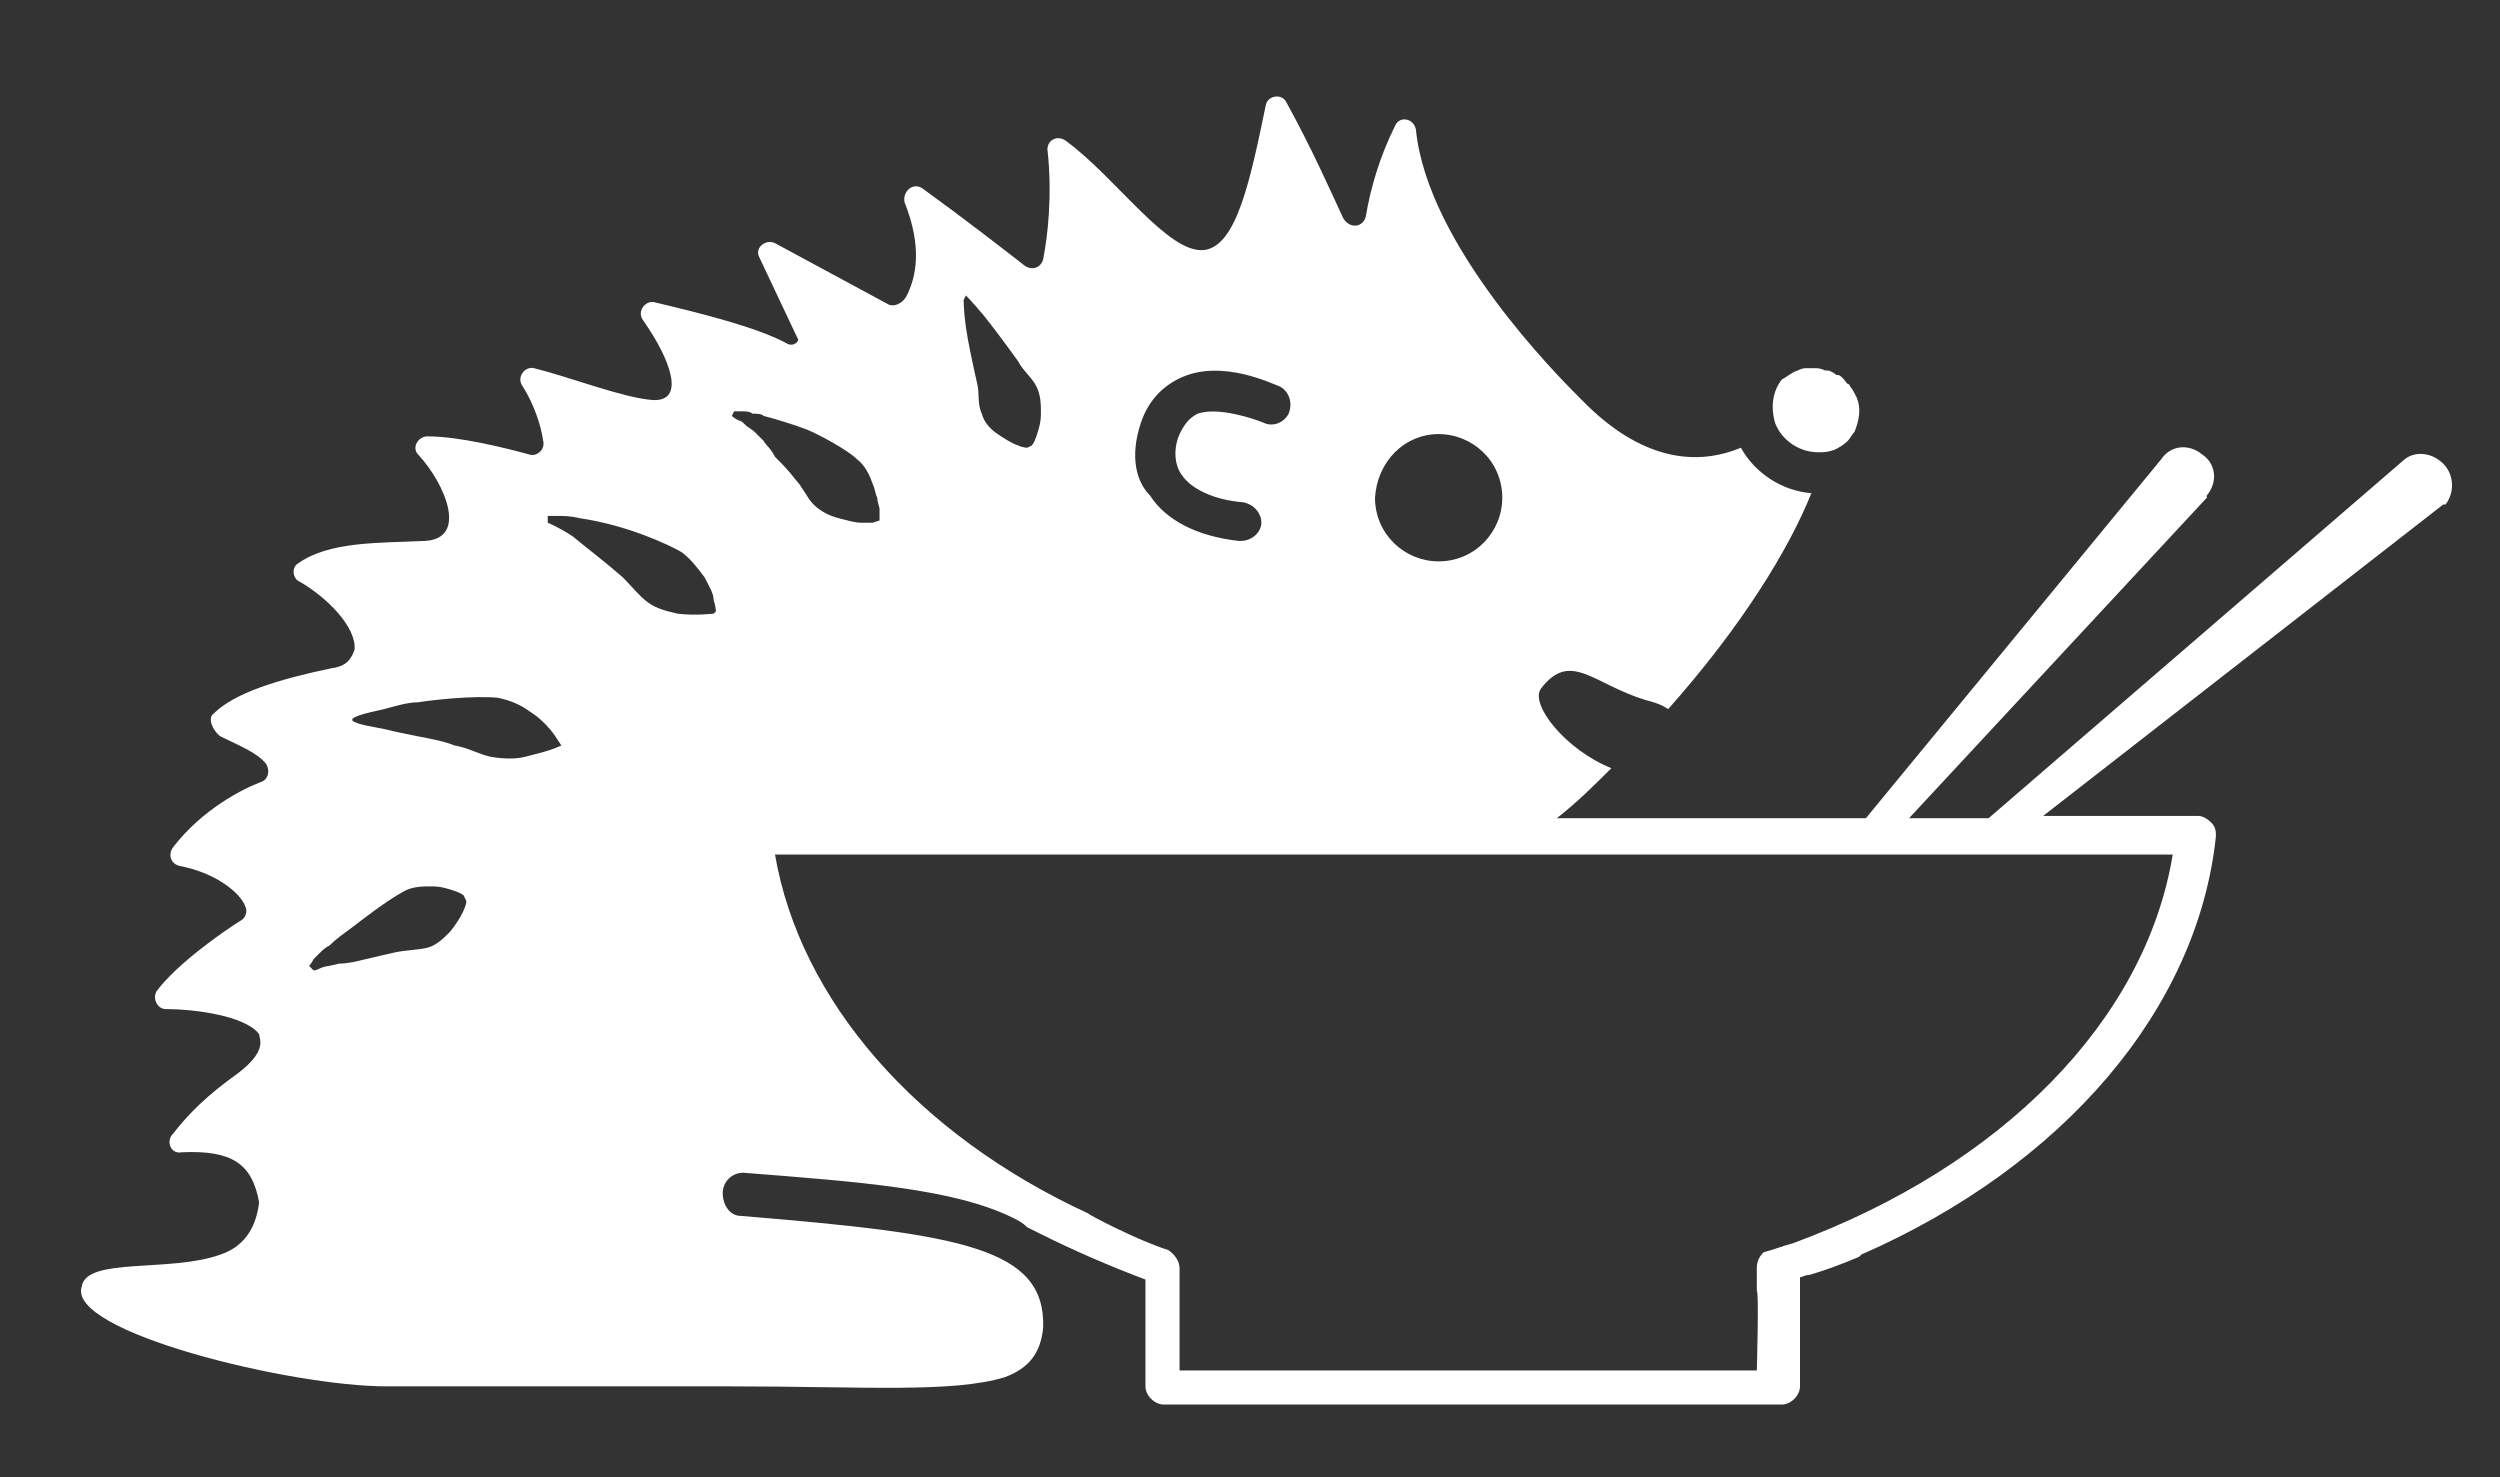 <?xml version="1.0" encoding="utf-8"?>
<!-- Generator: Adobe Illustrator 17.1.0, SVG Export Plug-In . SVG Version: 6.00 Build 0)  -->
<!DOCTYPE svg PUBLIC "-//W3C//DTD SVG 1.1//EN" "http://www.w3.org/Graphics/SVG/1.1/DTD/svg11.dtd">
<svg version="1.1" id="Layer_1" xmlns="http://www.w3.org/2000/svg" xmlns:xlink="http://www.w3.org/1999/xlink" x="0px" y="0px"
	 viewBox="0 0 110 65" enable-background="new 0 0 110 65" xml:space="preserve">
<rect x="0" y="0" width="110" height="65" fill="#333333" stroke="none"/>
<g>
	<path fill="#FFFFFF" d="M80,19.9c0.2,0,0.4,0,0.7-0.1c0.2-0.1,0.4-0.2,0.6-0.4c0.1-0.1,0.2-0.3,0.3-0.4c0.2-0.5,0.3-1,0.1-1.5
		c-0.1-0.2-0.2-0.4-0.3-0.5c0,0,0-0.1-0.1-0.1c-0.1-0.1-0.2-0.3-0.4-0.4c0,0,0,0-0.1,0c-0.1-0.1-0.3-0.2-0.4-0.2c0,0-0.1,0-0.1,0
		c-0.2-0.1-0.3-0.1-0.5-0.1c-0.1,0-0.1,0-0.2,0c0,0-0.1,0-0.1,0c-0.1,0-0.2,0-0.4,0.1c-0.3,0.1-0.5,0.3-0.7,0.4
		c-0.4,0.5-0.5,1.2-0.3,1.9C78.4,19.4,79.2,19.9,80,19.9z"/>
	<path fill="#FFFFFF" d="M107.5,20.4c-0.5-0.5-1.3-0.6-1.8-0.1L87.5,36H84l13.1-14.1c0,0,0,0,0-0.1c0.5-0.6,0.4-1.4-0.2-1.8
		c-0.6-0.5-1.4-0.4-1.8,0.2L82.1,36H68.5c0.9-0.7,1.7-1.5,2.4-2.2c-2-0.8-3.6-2.8-3.1-3.5c1.3-1.7,2.3-0.2,4.6,0.5
		c0.4,0.1,0.7,0.2,1,0.4c3.2-3.6,5.3-7,6.3-9.5c-1.3-0.1-2.5-0.9-3.1-2c-3.6,1.5-6.4-1.5-7.1-2.2c-0.9-0.9-6.7-6.7-7.2-11.8
		c-0.1-0.5-0.7-0.6-0.9-0.2c-0.7,1.4-1.1,2.8-1.3,4c-0.1,0.5-0.7,0.6-1,0.1c-0.6-1.3-1.4-3.1-2.5-5.1c-0.2-0.4-0.8-0.3-0.9,0.1
		c-0.7,3.4-1.3,6.2-2.7,6.4c-1.6,0.2-3.9-3.2-6.1-4.8c-0.4-0.3-0.9,0-0.8,0.5c0.2,1.9,0,3.7-0.2,4.7c-0.1,0.4-0.5,0.5-0.8,0.3
		c-0.9-0.7-2.7-2.1-4.5-3.4c-0.4-0.3-0.9,0.1-0.8,0.6c0.8,2,0.5,3.3,0.1,4.1c-0.2,0.4-0.6,0.5-0.8,0.4l-5-2.7
		c-0.4-0.2-0.9,0.2-0.7,0.6l1.7,3.6c0.1,0.1-0.2,0.4-0.5,0.2c-1.3-0.7-3.7-1.3-5.8-1.8c-0.4-0.1-0.8,0.4-0.5,0.8
		c1.2,1.7,1.9,3.6,0.4,3.5c-1.3-0.1-3.6-1-5.2-1.4c-0.4-0.1-0.8,0.4-0.5,0.8c0.5,0.8,0.8,1.7,0.9,2.4c0.1,0.4-0.3,0.7-0.6,0.6
		c-1.1-0.3-3.1-0.8-4.5-0.8c-0.4,0-0.7,0.5-0.4,0.8c1.2,1.3,2.2,3.7,0.3,3.8c-2,0.1-4.2,0-5.6,1c-0.3,0.2-0.2,0.7,0.1,0.8
		c1.2,0.7,2.5,2,2.4,3c-0.1,0.2-0.2,0.7-1,0.8c-2.4,0.5-4.3,1.1-5.2,2c-0.3,0.2,0,0.8,0.3,1c0.8,0.4,1.6,0.7,2,1.2
		c0.2,0.3,0.1,0.7-0.2,0.8c-0.8,0.3-2.6,1.2-3.9,2.9c-0.2,0.3-0.1,0.7,0.3,0.8c1.6,0.3,2.7,1.2,2.9,1.8c0.1,0.2,0,0.5-0.2,0.6
		c-0.8,0.5-2.8,1.9-3.7,3.1c-0.2,0.3,0,0.8,0.4,0.8c1.3,0,3.5,0.3,4.1,1.1c0,0.2,0.4,0.7-0.9,1.7c-1.4,1-2.2,1.8-2.9,2.7
		c-0.3,0.3-0.1,0.9,0.4,0.8c2.2-0.1,3.1,0.5,3.4,2.2c-0.1,0.9-0.5,1.9-1.7,2.3c-2.2,0.8-5.9,0.1-6.1,1.4C2.9,58.6,12.8,61,17,61
		C24.4,61,23,61,32.2,61c5.7,0,9.7,0.3,12-0.4c1.1-0.4,1.6-1.1,1.7-2.2c0.1-3.5-3.6-4.1-13.3-4.9c-0.5,0-0.8-0.5-0.8-1
		c0-0.5,0.4-0.9,0.9-0.9c5.1,0.4,9.3,0.7,11.9,2c0.2,0.1,0.4,0.2,0.6,0.4c0.2,0.1,0.6,0.3,0.6,0.3c1.4,0.7,3,1.4,4.6,2V61
		c0,0.4,0.4,0.8,0.8,0.8h27.2c0.4,0,0.8-0.4,0.8-0.8v-4.8c0.1,0,0.2-0.1,0.4-0.1c0.7-0.2,1.5-0.5,2.2-0.8c0,0,0.1-0.1,0.1-0.1
		c8.9-3.9,14.8-10.8,15.6-18.4c0-0.2,0-0.4-0.2-0.6c-0.2-0.2-0.4-0.3-0.6-0.3h-6.8l17.6-13.7c0,0,0,0,0.1,0
		C108,21.7,108,20.9,107.5,20.4z M19.8,41c-0.3,0.3-0.6,0.6-1,0.7c-0.4,0.1-0.9,0.1-1.4,0.2c-0.4,0.1-0.9,0.2-1.3,0.3
		c-0.4,0.1-0.8,0.2-1.2,0.2c-0.3,0.1-0.6,0.1-0.8,0.2c-0.2,0.1-0.3,0.1-0.3,0.1l-0.1-0.1l-0.1-0.1c0,0,0.1-0.1,0.2-0.3
		c0.1-0.1,0.2-0.2,0.3-0.3c0.1-0.1,0.2-0.2,0.4-0.3c0.3-0.3,0.6-0.5,1-0.8c0.4-0.3,1.4-1.1,2.3-1.6c0.4-0.2,0.8-0.2,1.2-0.2
		c0.4,0,0.7,0.1,1,0.2c0.3,0.1,0.4,0.2,0.4,0.2l0.1,0.2C20.6,39.7,20.3,40.4,19.8,41z M24.7,32.8c0,0-0.2,0.1-0.5,0.2
		c-0.3,0.1-0.7,0.2-1.1,0.3c-0.4,0.1-0.9,0.1-1.5,0c-0.5-0.1-1-0.4-1.6-0.5c-0.5-0.2-1.1-0.3-1.6-0.4c-0.5-0.1-1-0.2-1.4-0.3
		c-0.4-0.1-1.3-0.2-1.5-0.4c-0.1-0.2,1-0.4,1.4-0.5c0.4-0.1,1-0.3,1.5-0.3c0.6-0.1,2.4-0.3,3.5-0.2c0.5,0.1,1,0.3,1.4,0.6
		c0.8,0.5,1.2,1.2,1.2,1.2L24.7,32.8z M31.4,27c0,0-0.8,0.1-1.6,0c-0.4-0.1-0.9-0.2-1.3-0.5c-0.4-0.3-0.7-0.7-1.1-1.1
		c-0.8-0.7-1.6-1.3-2.2-1.8c-0.6-0.4-1.1-0.6-1.1-0.6l0-0.3c0,0,0.1,0,0.4,0c0.3,0,0.6,0,1,0.1c2.1,0.3,4,1.2,4.5,1.5
		c0.4,0.3,0.7,0.7,1,1.1c0.2,0.4,0.4,0.7,0.4,1c0.1,0.3,0.1,0.5,0.1,0.5L31.4,27z M63.3,19.1c1.5,0,2.8,1.2,2.8,2.8
		c0,1.5-1.2,2.8-2.8,2.8c-1.5,0-2.8-1.2-2.8-2.8C60.6,20.3,61.8,19.1,63.3,19.1z M50.2,18.6c0.3-0.9,0.9-1.6,1.8-2
		c1.8-0.8,4,0.3,4.3,0.4c0.4,0.2,0.6,0.7,0.4,1.2c-0.2,0.4-0.7,0.6-1.1,0.4c-0.5-0.2-2-0.7-2.9-0.4c-0.4,0.2-0.6,0.5-0.8,0.9
		c-0.3,0.7-0.2,1.4,0.1,1.8c0.4,0.6,1.4,1.1,2.7,1.2c0.5,0.1,0.8,0.5,0.8,0.9c0,0.4-0.4,0.8-0.9,0.8c0,0-0.1,0-0.1,0
		c-1.8-0.2-3.2-0.9-3.9-2C50,21.2,49.7,20.1,50.2,18.6z M42.5,13c0,0,0.3,0.3,0.8,0.9c0.4,0.5,1,1.3,1.5,2c0.2,0.4,0.6,0.7,0.8,1.1
		c0.2,0.4,0.2,0.8,0.2,1.2c0,0.4-0.1,0.7-0.2,1c-0.1,0.3-0.2,0.4-0.2,0.4l-0.2,0.1c0,0-0.2,0-0.4-0.1c-0.3-0.1-0.6-0.3-0.9-0.5
		c-0.3-0.2-0.6-0.5-0.7-0.9c-0.2-0.4-0.1-0.9-0.2-1.3c-0.2-0.9-0.4-1.8-0.5-2.5c-0.1-0.7-0.1-1.2-0.1-1.2L42.5,13z M33.6,19.4
		c-0.1-0.1-0.3-0.3-0.4-0.4c-0.1-0.1-0.3-0.2-0.4-0.3c-0.1-0.1-0.2-0.2-0.3-0.2c-0.2-0.1-0.3-0.2-0.3-0.2l0.1-0.2c0,0,0.1,0,0.4,0
		c0.1,0,0.3,0,0.4,0.1c0.2,0,0.4,0,0.5,0.1c0.4,0.1,1.4,0.4,1.9,0.6c0.5,0.2,1.8,0.9,2.2,1.3c0.4,0.3,0.6,0.8,0.7,1.1
		c0.1,0.2,0.1,0.4,0.2,0.6c0,0.2,0.1,0.4,0.1,0.5c0,0.3,0,0.5,0,0.5L38.4,23c0,0-0.2,0-0.5,0c-0.3,0-0.6-0.1-1-0.2
		c-0.4-0.1-0.8-0.3-1.1-0.6c-0.3-0.3-0.5-0.8-0.8-1.1c-0.3-0.4-0.6-0.7-0.9-1C33.9,19.7,33.7,19.6,33.6,19.4z M95.6,37.6
		c-1.2,7.3-7.5,13.7-16.7,17.1c-0.4,0.1-0.9,0.3-1.3,0.4c-0.2,0.2-0.3,0.4-0.3,0.7v1c0.1,0,0,3.5,0,3.5H51.9v-4.5
		c0-0.3-0.2-0.6-0.5-0.8c-1.3-0.4-3.6-1.6-3.5-1.6c-7.6-3.5-12.7-9.4-13.8-15.8L95.6,37.6z"/>
</g>
</svg>
